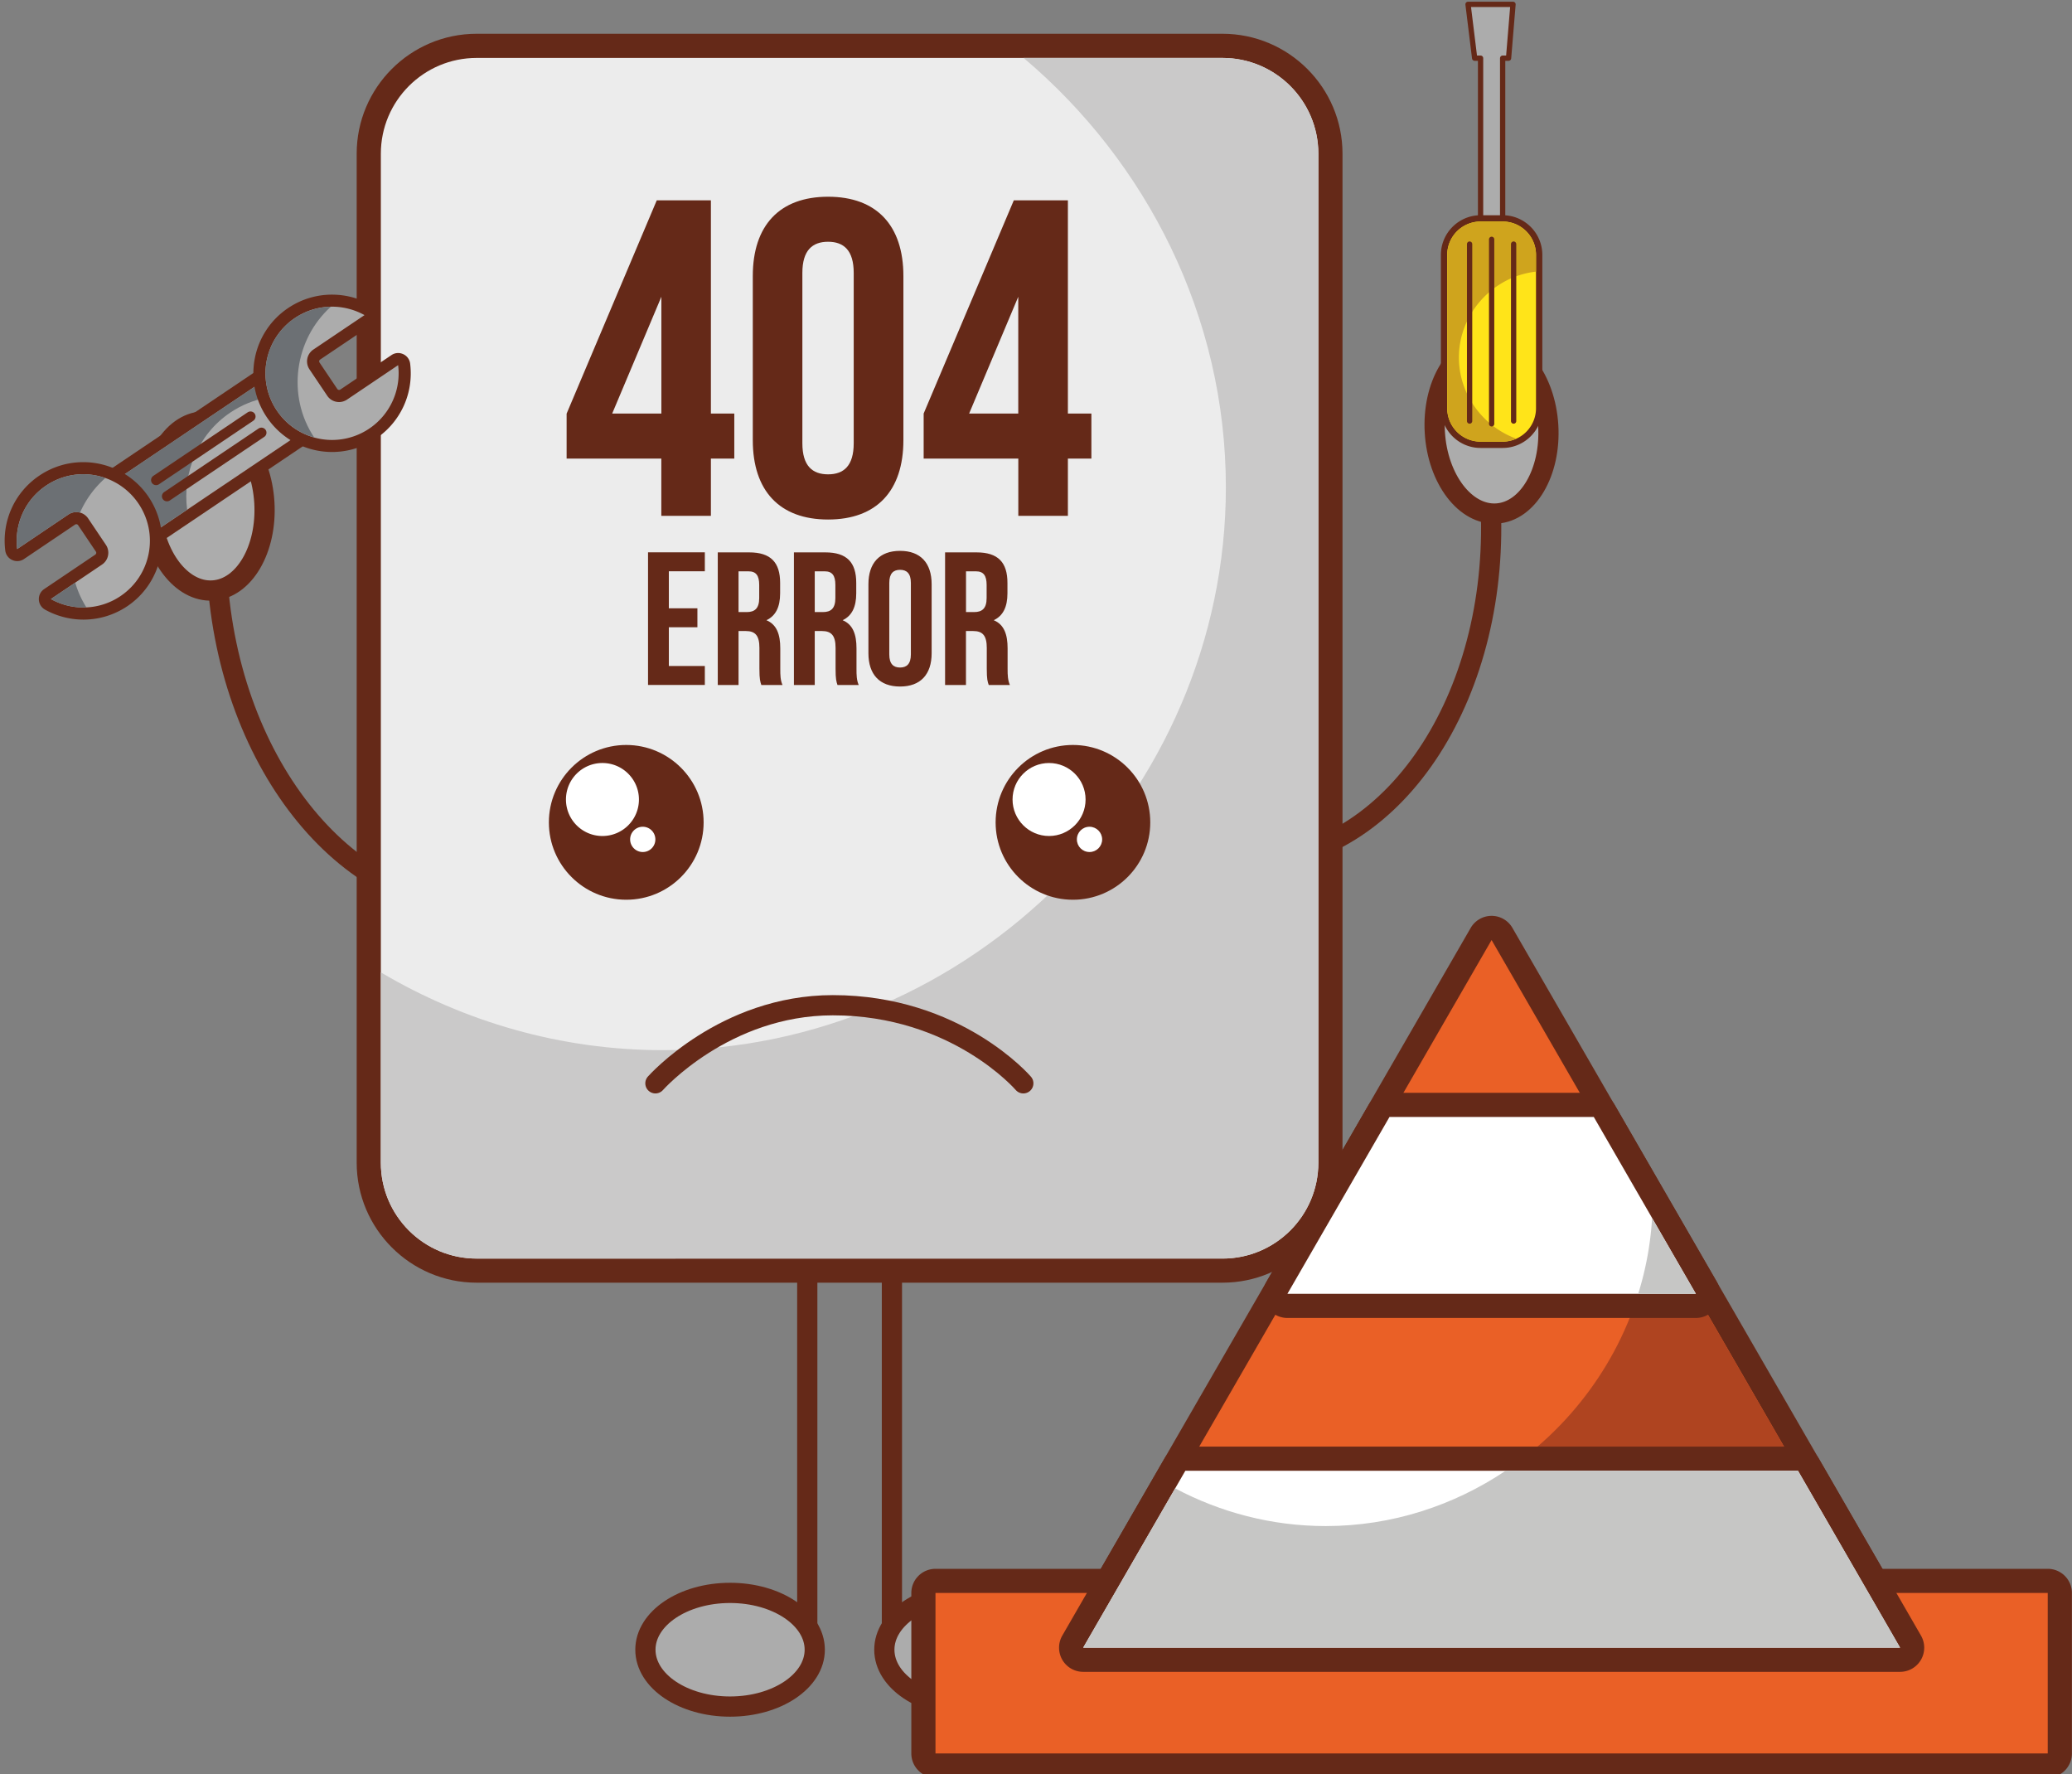 <svg version="1.1" id="Layer_1" xmlns="http://www.w3.org/2000/svg" x="0" y="0" viewBox="0 0 410 351" xml:space="preserve">
  <rect x="0" y="0" width="410" height="351" fill="#808080" stroke="none"/>
  <style>
    .st0,.st1{fill:none;stroke:#652918;stroke-width:4;stroke-linecap:round;stroke-linejoin:round;stroke-miterlimit:10}.st1{fill:#acacac}.st3{fill:#652918}.st5,.st9{fill:#fff}.st9{stroke:#652918;stroke-width:1.046;stroke-linecap:round;stroke-linejoin:round;stroke-miterlimit:10}.st10{fill:#acacac}.st11{fill:#6c7074}.st12{fill:none;stroke:#652918;stroke-width:2;stroke-linecap:round;stroke-linejoin:round;stroke-miterlimit:10}.st13{fill:#ea6026}.st15{fill:#c6c6c5}
  </style>
  <path class="st0" d="M176.49 238.92v90.34"/>
  <path class="st1" d="M191.76 337.62c-9.25 0-16.77-5.04-16.77-11.25 0-6.2 7.52-11.24 16.77-11.24 9.24 0 16.74 5.04 16.74 11.24.01 6.21-7.49 11.25-16.74 11.25z"/>
  <path class="st0" d="M159.74 238.92v90.34"/>
  <path class="st1" d="M144.46 337.62c9.26 0 16.76-5.04 16.76-11.25 0-6.2-7.49-11.24-16.76-11.24-9.26 0-16.75 5.04-16.75 11.24 0 6.21 7.49 11.25 16.75 11.25z"/>
  <path class="st0" d="M42.98 113.79c2.27 37.91 26.45 67.25 54.08 65.59"/>
  <path class="st1" d="M29.87 100.77c-.55-9.24 4.02-17.03 10.23-17.4 6.2-.37 11.66 6.82 12.21 16.06.55 9.23-4.01 17.02-10.21 17.39-6.2.36-11.67-6.83-12.23-16.05z"/>
  <g>
    <path class="st0" d="M294.9 98.7c2.27 37.91-18.23 69.92-45.85 71.58"/>
    <path class="st1" d="M306.36 84.2c-.55-9.24-6.04-16.43-12.22-16.06-6.19.37-10.77 8.16-10.22 17.4.55 9.23 6.03 16.42 12.22 16.05 6.19-.37 10.77-8.16 10.22-17.39z"/>
  </g>
  <g>
    <path d="M94.32 251.37c-11.77 0-21.35-9.58-21.35-21.35V30.41c0-11.76 9.58-21.34 21.35-21.34H241.9c11.78 0 21.36 9.57 21.36 21.34v199.62c0 11.77-9.58 21.35-21.36 21.35H94.32z" fill="#ececec"/>
    <path class="st3" d="M241.9 11.46c10.47 0 18.97 8.48 18.97 18.95v199.62c0 10.48-8.5 18.96-18.97 18.96H94.32c-10.47 0-18.96-8.48-18.96-18.96V30.41c0-10.46 8.49-18.95 18.96-18.95H241.9m0-4.78H94.32c-13.09 0-23.74 10.64-23.74 23.72v199.62c0 13.09 10.65 23.74 23.74 23.74H241.9c13.1 0 23.75-10.65 23.75-23.74V30.41c0-13.09-10.66-23.73-23.75-23.73z"/>
  </g>
  <path d="M241.9 11.46h-39.35c24.35 20.56 40.02 51.19 40.02 84.95 0 60.7-50.67 111.35-111.37 111.35-20.22 0-39.34-5.63-55.84-15.39v37.66c0 10.48 8.49 18.96 18.96 18.96H241.9c10.47 0 18.97-8.48 18.97-18.96V30.41c0-10.47-8.5-18.95-18.97-18.95z" fill="#cac9c9"/>
  <g>
    <path class="st3" d="M139.23 162.7c0 8.44-6.85 15.3-15.31 15.3-8.45 0-15.31-6.86-15.31-15.3 0-8.46 6.86-15.32 15.31-15.32 8.45.01 15.31 6.87 15.31 15.32z"/>
    <path class="st5" d="M126.43 158.17c0 3.99-3.23 7.22-7.23 7.22-3.98 0-7.21-3.23-7.21-7.22 0-3.99 3.23-7.22 7.21-7.22 3.99 0 7.23 3.23 7.23 7.22zM129.68 166.07c0 1.37-1.1 2.49-2.49 2.49a2.499 2.499 0 110-5c1.39.01 2.49 1.12 2.49 2.51z"/>
    <g>
      <path class="st3" d="M227.61 162.7c0 8.44-6.85 15.3-15.3 15.3-8.46 0-15.3-6.86-15.3-15.3 0-8.46 6.85-15.32 15.3-15.32 8.45.01 15.3 6.87 15.3 15.32z"/>
      <path class="st5" d="M214.81 158.17c0 3.99-3.24 7.22-7.23 7.22-3.97 0-7.22-3.23-7.22-7.22 0-3.99 3.24-7.22 7.22-7.22 3.99 0 7.23 3.23 7.23 7.22zM218.09 166.07c0 1.37-1.12 2.49-2.49 2.49-1.41 0-2.51-1.12-2.51-2.49 0-1.39 1.1-2.51 2.51-2.51 1.36.01 2.49 1.12 2.49 2.51z"/>
    </g>
    <path class="st0" d="M202.49 214.32s-13.23-15.45-37.69-15.45c-21.45 0-35.11 15.45-35.11 15.45"/>
  </g>
  <g>
    <path fill="#acacac" stroke="#652918" stroke-width="1.046" stroke-linecap="round" stroke-linejoin="round" stroke-miterlimit="10" d="M292.97 11.51v32.81h4.37V11.51h1.17l.88-10.65h-8.9l1.31 10.65z"/>
    <path d="M292.97 87.99c-3.98 0-7.22-3.24-7.22-7.22V50.43c0-3.98 3.24-7.22 7.22-7.22h4.37c3.98 0 7.22 3.24 7.22 7.22v30.34c0 3.98-3.24 7.22-7.22 7.22h-4.37z" fill="#ffe419"/>
    <path class="st3" d="M297.34 43.83c3.65 0 6.6 2.95 6.6 6.6v30.34a6.6 6.6 0 01-6.6 6.6h-4.37a6.6 6.6 0 01-6.6-6.6V50.43a6.6 6.6 0 016.6-6.6h4.37m0-1.25h-4.37c-4.33 0-7.85 3.52-7.85 7.85v30.34c0 4.33 3.52 7.85 7.85 7.85h4.37c4.33 0 7.85-3.52 7.85-7.85V50.43c0-4.33-3.52-7.85-7.85-7.85z"/>
    <path d="M292.97 87.37h4.37c.96 0 1.87-.21 2.7-.58-6.57-2.39-11.36-8.75-11.36-16.07 0-8.69 6.78-16.05 15.26-16.98v-3.32a6.6 6.6 0 00-6.6-6.6h-4.37a6.6 6.6 0 00-6.6 6.6v30.34c0 3.65 2.96 6.61 6.6 6.61z" fill="#cfa41d"/>
    <g>
      <path class="st9" d="M299.51 83.3V48.29M295.16 83.85v-36.5M290.8 83.3V48.29"/>
    </g>
  </g>
  <g>
    <path class="st3" d="M112.13 81.81l17.83-42.18h10.71v42.18h4.63v8.92h-4.63v11.32h-9.81V90.73h-18.74v-8.92zm18.74 0v-23.1l-9.73 23.1h9.73zM148.96 54.61c0-9.98 5.27-15.69 14.9-15.69s14.9 5.71 14.9 15.69v32.47c0 10-5.27 15.7-14.9 15.7s-14.9-5.71-14.9-15.7V54.61zm9.81 33.08c0 4.46 1.97 6.15 5.09 6.15 3.11 0 5.07-1.69 5.07-6.15v-33.7c0-4.46-1.96-6.16-5.07-6.16-3.12 0-5.09 1.7-5.09 6.16v33.7zM182.77 81.81l17.84-42.18h10.7v42.18h4.65v8.92h-4.65v11.32h-9.81V90.73h-18.73v-8.92zm18.72 0v-23.1l-9.72 23.1h9.72z"/>
    <g>
      <path class="st3" d="M132.35 120.34H138v3.75h-5.65v7.67h7.12v3.75h-11.24v-26.24h11.24v3.75h-7.12v7.32zM150.65 135.52c-.22-.68-.38-1.09-.38-3.23v-4.12c0-2.43-.82-3.33-2.69-3.33h-1.44v10.68h-4.11v-26.24h6.22c4.27 0 6.12 1.99 6.12 6.04v2.07c0 2.69-.87 4.44-2.71 5.31 2.06.87 2.74 2.84 2.74 5.58v4.04c0 1.28.02 2.23.44 3.2h-4.19zm-4.51-22.49v8.06h1.62c1.54 0 2.47-.67 2.47-2.78v-2.58c0-1.87-.63-2.7-2.1-2.7h-1.99zM165.72 135.52c-.22-.68-.38-1.09-.38-3.23v-4.12c0-2.43-.83-3.33-2.7-3.33h-1.42v10.68h-4.12v-26.24h6.22c4.27 0 6.11 1.99 6.11 6.04v2.07c0 2.69-.86 4.44-2.69 5.31 2.06.87 2.74 2.84 2.74 5.58v4.04c0 1.28.02 2.23.44 3.2h-4.2zm-4.5-22.49v8.06h1.61c1.55 0 2.47-.67 2.47-2.78v-2.58c0-1.87-.63-2.7-2.08-2.7h-2zM171.84 115.59c0-4.21 2.2-6.61 6.26-6.61 4.05 0 6.25 2.4 6.25 6.61v13.64c0 4.2-2.2 6.59-6.25 6.59-4.06 0-6.26-2.4-6.26-6.59v-13.64zm4.13 13.89c0 1.87.82 2.58 2.13 2.58s2.14-.71 2.14-2.58v-14.17c0-1.87-.83-2.58-2.14-2.58-1.32 0-2.13.71-2.13 2.58v14.17zM195.65 135.52c-.23-.68-.39-1.09-.39-3.23v-4.12c0-2.43-.82-3.33-2.69-3.33h-1.43v10.68h-4.13v-26.24h6.23c4.27 0 6.11 1.99 6.11 6.04v2.07c0 2.69-.87 4.44-2.71 5.31 2.07.87 2.74 2.84 2.74 5.58v4.04c0 1.28.04 2.23.45 3.2h-4.18zm-4.5-22.49v8.06h1.6c1.55 0 2.48-.67 2.48-2.78v-2.58c0-1.87-.63-2.7-2.1-2.7h-1.98z"/>
    </g>
  </g>
  <g>
    <path class="st10" d="M25.7 109.66c-.08 0-.15-.01-.23-.02-.31-.06-.59-.24-.76-.5L17.6 98.58a1.2 1.2 0 01.32-1.66l37.59-25.31c.2-.13.43-.2.67-.2.08 0 .15.01.23.02.31.06.59.24.76.5l7.11 10.56a1.2 1.2 0 01-.32 1.66l-37.59 25.31c-.2.13-.43.2-.67.2z"/>
    <path class="st3" d="M56.18 72.6l7.11 10.56-37.59 25.31-7.11-10.56L56.18 72.6m0-2.39c-.47 0-.94.14-1.33.41L17.26 95.93a2.394 2.394 0 00-.65 3.31l7.11 10.56a2.353 2.353 0 001.98 1.05c.47 0 .94-.14 1.33-.41l37.59-25.31c1.09-.74 1.38-2.22.65-3.31l-7.11-10.56c-.35-.53-.9-.89-1.52-1.01-.16-.02-.31-.04-.46-.04z"/>
    <path class="st11" d="M60.24 78.63c-4.95-.9-10.24.01-14.67 2.99-6.41 4.32-9.49 11.94-8.54 19.21l-11.34 7.63-7.11-10.56 37.6-25.3 4.06 6.03z"/>
    <path class="st10" d="M65.72 88.23c-4.8 0-9.26-2.37-11.93-6.35A14.315 14.315 0 0151.6 71.1c.74-3.77 2.9-7.03 6.08-9.17 2.38-1.6 5.15-2.45 8.01-2.45 2.45 0 4.88.63 7.02 1.82.36.2.6.58.61.99.02.42-.18.81-.53 1.04l-10.13 6.82c-.36.24-.6.61-.69 1.04-.08.43 0 .86.25 1.22l3.51 5.22c.3.45.81.72 1.35.72.32 0 .63-.1.9-.28l10.12-6.82c.2-.13.43-.2.67-.2.17 0 .34.04.5.11.38.17.64.53.69.94a14.29 14.29 0 01-6.23 13.68 14.29 14.29 0 01-8.01 2.45z"/>
    <path class="st3" d="M65.69 60.67c2.24 0 4.46.57 6.44 1.67L62 69.16a2.816 2.816 0 00-.76 3.91l3.51 5.22c.54.81 1.43 1.25 2.34 1.25.54 0 1.09-.16 1.57-.48l10.12-6.82a13.176 13.176 0 01-13.06 14.8c-4.24 0-8.4-2.04-10.94-5.82-4.07-6.04-2.47-14.23 3.57-18.3 2.26-1.52 4.81-2.25 7.34-2.25m0-2.38c-3.1 0-6.1.92-8.67 2.65a15.479 15.479 0 00-6.59 9.93c-.8 4.08.04 8.23 2.37 11.68a15.564 15.564 0 0021.61 4.21c4.88-3.29 7.47-8.97 6.75-14.82-.1-.82-.62-1.54-1.38-1.88-.32-.14-.65-.22-.99-.22-.47 0-.93.14-1.33.41l-10.12 6.82c-.07.05-.15.07-.24.07-.07 0-.24-.02-.36-.19l-3.51-5.22a.458.458 0 01-.07-.32c.02-.08.06-.19.18-.27l10.13-6.82c.69-.46 1.09-1.25 1.05-2.08-.03-.83-.5-1.58-1.23-1.99a15.753 15.753 0 00-7.6-1.96z"/>
    <path class="st11" d="M65.47 60.68c-7.19 6.46-8.79 17.64-3.3 25.86-2.91-.81-5.57-2.62-7.39-5.33-4.07-6.04-2.47-14.23 3.57-18.3 2.19-1.46 4.66-2.18 7.12-2.23z"/>
    <path class="st10" d="M16.5 121.38c-2.45 0-4.87-.63-7.01-1.82-.36-.2-.59-.58-.61-.99-.02-.42.18-.81.53-1.04l10.12-6.82c.36-.24.6-.61.69-1.04.08-.43 0-.86-.25-1.22l-3.51-5.22c-.3-.45-.81-.72-1.35-.72-.32 0-.63.1-.9.28l-10.12 6.82c-.2.13-.43.2-.67.2-.17 0-.34-.04-.5-.11-.38-.17-.64-.53-.69-.94-.66-5.4 1.73-10.65 6.24-13.68 2.38-1.6 5.15-2.45 8.01-2.45 4.8 0 9.26 2.37 11.94 6.35 4.42 6.57 2.68 15.52-3.89 19.95-2.41 1.6-5.18 2.45-8.03 2.45z"/>
    <path class="st3" d="M16.46 93.82c4.24 0 8.4 2.04 10.95 5.82 4.07 6.04 2.47 14.22-3.57 18.29a13.104 13.104 0 01-7.34 2.25c-2.24 0-4.46-.57-6.43-1.67l10.12-6.82c1.29-.87 1.63-2.62.76-3.91l-3.51-5.22a2.819 2.819 0 00-2.34-1.25c-.54 0-1.09.16-1.57.48L3.4 108.62c-.59-4.77 1.46-9.68 5.72-12.55a13.08 13.08 0 017.34-2.25m.01-2.39c-3.1 0-6.1.92-8.68 2.66-4.89 3.29-7.47 8.97-6.75 14.82.1.82.62 1.54 1.38 1.88.32.14.65.22.99.22.47 0 .93-.14 1.33-.41l10.12-6.82c.07-.05.15-.07.24-.07.07 0 .24.02.36.19l3.51 5.22c.08.12.08.24.07.32-.02.08-.06.19-.18.28l-10.12 6.82c-.69.46-1.09 1.25-1.05 2.08.03.83.5 1.58 1.23 1.99 2.32 1.29 4.94 1.97 7.59 1.97 3.1 0 6.1-.92 8.68-2.65 7.12-4.8 9.01-14.49 4.22-21.61a15.595 15.595 0 00-12.94-6.89z"/>
    <path class="st11" d="M17.1 120.17c-2.44.11-4.89-.45-7.04-1.65l4.83-3.25c.49 1.7 1.23 3.35 2.21 4.9zM20.85 94.57a19.665 19.665 0 00-5.02 6.85c-.76-.21-1.6-.09-2.31.38L3.4 108.62c-.59-4.77 1.46-9.68 5.72-12.55 3.59-2.42 7.94-2.83 11.73-1.5z"/>
    <g>
      <path class="st12" d="M51.73 85.6L33.04 98.18M49.57 82.4L30.89 94.98"/>
    </g>
  </g>
  <g>
    <path class="st13" d="M213.92 329.08c-.85 0-1.64-.46-2.07-1.19-.43-.74-.43-1.65 0-2.39l81.24-140.72a2.38 2.38 0 012.07-1.19c.85 0 1.64.46 2.07 1.19l40.63 70.36 40.62 70.36c.43.74.43 1.65 0 2.39a2.38 2.38 0 01-2.07 1.19H213.92z"/>
    <path class="st3" d="M295.15 185.97l40.63 70.36 40.62 70.36H213.92l40.62-70.36 40.61-70.36m0-4.78c-1.71 0-3.28.91-4.14 2.39l-40.62 70.36-40.62 70.36c-.85 1.48-.85 3.3 0 4.78a4.771 4.771 0 004.14 2.39h162.48c1.71 0 3.28-.91 4.14-2.39.85-1.48.85-3.3 0-4.78l-40.62-70.36-40.63-70.36a4.743 4.743 0 00-4.13-2.39z"/>
    <path d="M335.78 256.33l-8.86-15.35c-2.02 33.57-30.58 60.93-64.59 60.93-10.7 0-20.84-2.71-29.81-7.46l-18.61 32.24H376.4l-40.62-70.36z" fill="#af4420"/>
    <path class="st13" d="M185.11 349.28a2.39 2.39 0 01-2.39-2.39v-31.75a2.39 2.39 0 012.39-2.39H405.2a2.39 2.39 0 012.39 2.39v31.75a2.39 2.39 0 01-2.39 2.39H185.11z"/>
    <path class="st3" d="M405.2 315.14v31.75H185.11v-31.75H405.2m0-4.77H185.11a4.78 4.78 0 00-4.78 4.78v31.75a4.78 4.78 0 004.78 4.78H405.2a4.78 4.78 0 004.78-4.78v-31.75c0-2.65-2.14-4.78-4.78-4.78z"/>
    <path class="st5" d="M214.34 328.35c-.85 0-1.64-.46-2.07-1.19-.43-.74-.43-1.65 0-2.39l20.21-35a2.38 2.38 0 012.07-1.19h121.23c.85 0 1.64.46 2.07 1.19l20.2 35c.43.74.43 1.65 0 2.39a2.38 2.38 0 01-2.07 1.19H214.34z"/>
    <path class="st3" d="M355.78 290.97l20.2 35H214.34l20.21-35h121.23m0-4.78H234.54c-1.71 0-3.28.91-4.14 2.39l-20.2 35c-.85 1.48-.85 3.3 0 4.78a4.771 4.771 0 004.14 2.39h161.64c1.71 0 3.28-.91 4.14-2.39.85-1.48.85-3.3 0-4.78l-20.2-35a4.795 4.795 0 00-4.14-2.39z"/>
    <g>
      <path class="st15" d="M216.46 322.28l-2.12 3.68h161.64l-3.68-6.38-16.53-28.62h-57.83c-10.27 6.89-22.53 10.95-35.61 10.95-10.69 0-20.84-2.71-29.8-7.46l-16.07 27.83z"/>
    </g>
    <g>
      <path class="st5" d="M254.75 258.35c-.85 0-1.64-.46-2.07-1.19-.43-.74-.43-1.65 0-2.39l20.2-34.99a2.38 2.38 0 012.07-1.19h40.42c.85 0 1.64.46 2.07 1.19l20.2 34.99c.43.74.43 1.65 0 2.39a2.38 2.38 0 01-2.07 1.19h-80.82z"/>
      <path class="st3" d="M315.37 220.97l20.2 34.99h-80.82l20.2-34.99h40.42m0-4.78h-40.42c-1.71 0-3.28.91-4.14 2.39l-20.2 34.99c-.85 1.48-.85 3.3 0 4.78a4.771 4.771 0 004.14 2.39h80.82c1.71 0 3.28-.91 4.14-2.39.85-1.48.85-3.3 0-4.78l-20.2-34.99a4.783 4.783 0 00-4.14-2.39z"/>
    </g>
    <g>
      <path class="st15" d="M335.57 255.96l-4.75-8.21-3.91-6.77a62.632 62.632 0 01-2.75 14.98h11.41z"/>
    </g>
  </g>
</svg>
